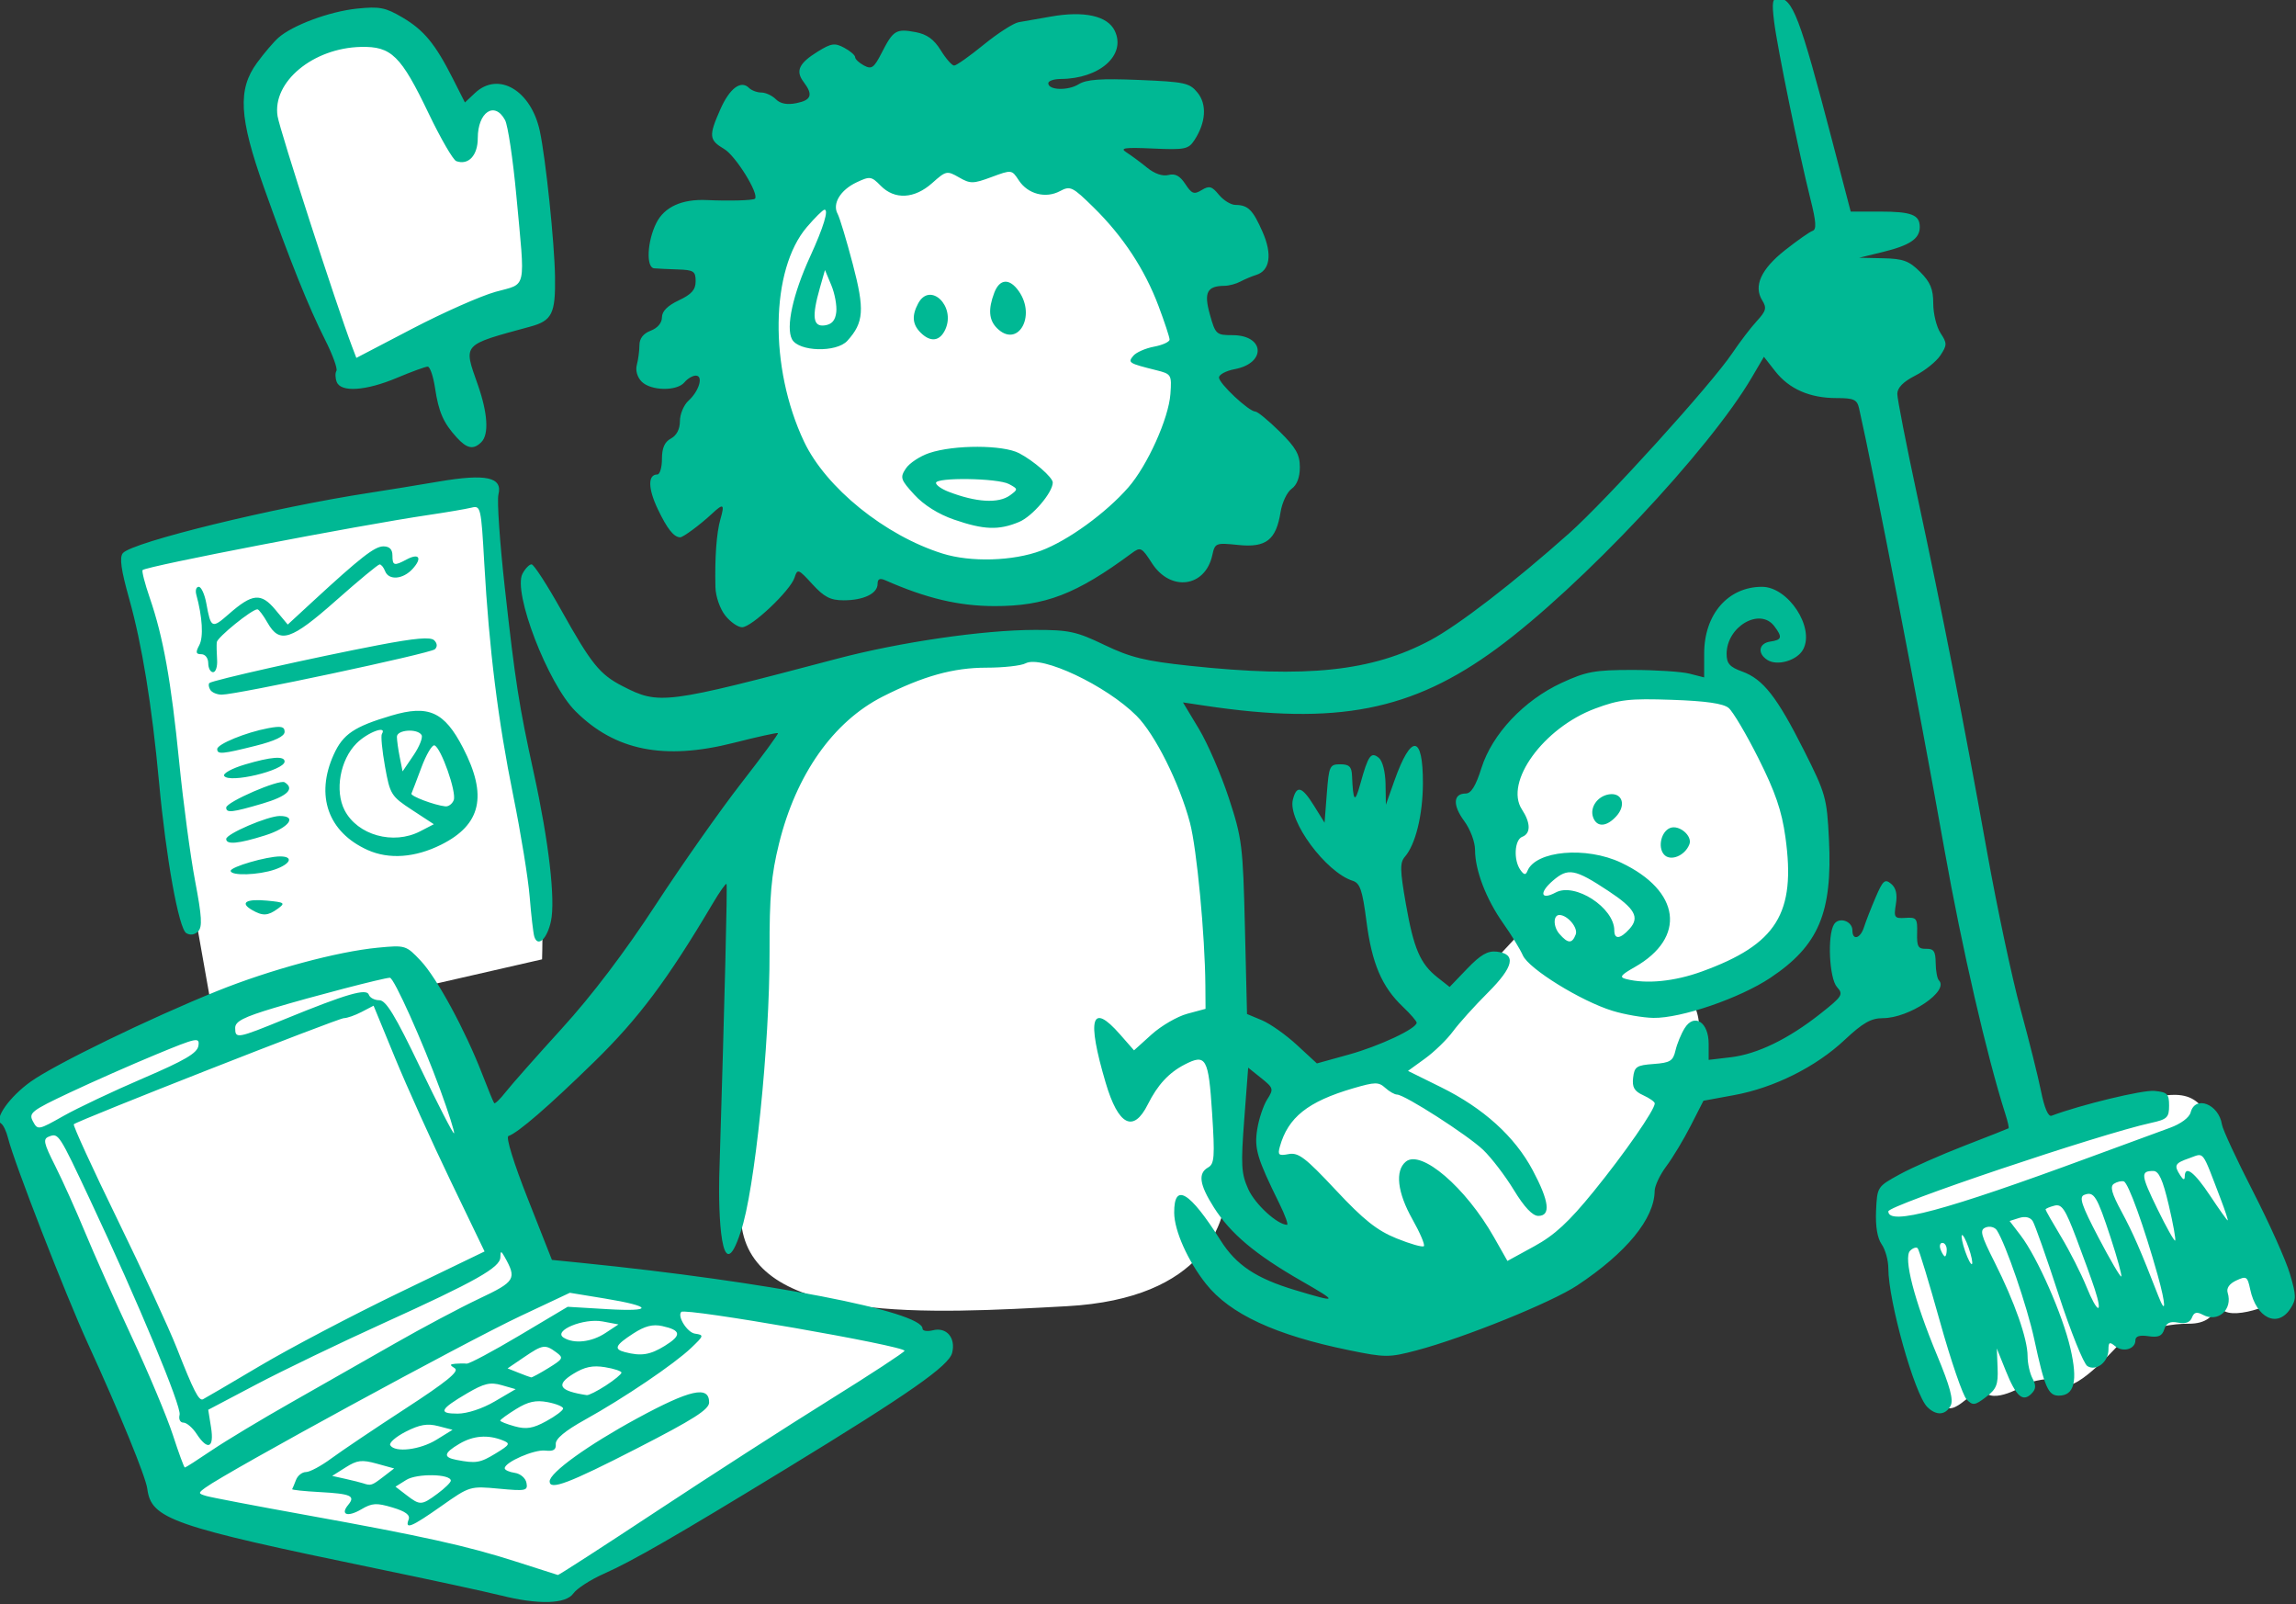 <?xml version="1.0" ?><svg height="196.115mm" viewBox="0 0 280.766 196.115" width="280.766mm" xmlns="http://www.w3.org/2000/svg">
    <rect x="0" y="0" width="280.766" height="196.115" fill="#333333" stroke="none"/>
    <path d="m 1119.377,2667.044 c -2.404,-0.043 -4.964,0.282 -7.691,1.059 -29.089,8.288 -20.757,33.546 -15.129,46.307 5.628,12.761 22.51,56.371 22.51,56.371 l 52.185,-23.547 c 0,0 -2.266,-49.005 -3.947,-54.662 -1.681,-5.657 -13.96,-4.209 -15.129,3.092 -1.06,6.617 -9.563,-28.201 -32.799,-28.619 z m 170.041,22.713 c -2.763,-0.075 -5.504,0.121 -8.199,0.625 -28.753,5.379 -37.395,27.695 -41.676,64.258 -5.088,30.456 22.531,86.063 78.826,75.305 56.295,-10.758 52.181,-77.413 38.773,-96.312 -12.151,-17.127 -41.018,-43.15 -67.725,-43.875 z m -131.453,114.662 -106.781,20.324 23.461,132.408 -58.545,29.338 47.289,118.594 114.09,24.271 112.701,-70.445 -115.955,-22.773 -35.775,-84.246 34.498,-7.893 c 3e-4,0 0.585,-16.971 -1.023,-25.521 -1.608,-8.551 -12.352,-77.55 -13.156,-82.615 -0.804,-5.065 -0.803,-31.441 -0.803,-31.441 z m 157.924,45.869 c -0.988,-0.028 -1.991,-0.024 -3.008,0.01 -32.55,1.09 -66.473,22.168 -72.127,47.318 -5.654,25.15 -8.723,80.177 -8.484,126.137 4.6,28.296 55.411,25.419 96.441,23.166 41.03,-2.253 47.654,-25.004 47.492,-36.779 -0.162,-11.775 -2.828,-105.109 -7.916,-117.248 -4.929,-11.76 -21.759,-41.733 -52.398,-42.604 z m 188.881,9.399 c -19.029,0.334 -35.308,12.463 -45.363,27.619 -14.134,24.569 4.928,47.684 4.928,47.684 0,0 -25.442,27.404 -32.227,34.164 -6.785,6.76 -34.65,8.213 -41.111,19.844 -6.462,11.63 5.33,40.559 41.191,54.879 35.861,14.32 68.492,-40.632 79.314,-62.221 10.823,-21.588 0.322,-27.621 0.322,-27.621 0,0 24.473,-4.798 34.084,-19.336 9.611,-14.538 5.977,-59.75 -21.322,-71.09 -6.825,-2.835 -13.473,-4.033 -19.816,-3.922 z m 153.004,124.522 c -1.692,-0.039 -3.666,0.179 -6.008,0.67 -9.369,1.963 -72.046,20.571 -77.457,24.787 -5.412,4.216 -2.666,11.484 0.727,19.334 3.392,7.85 12.439,43.833 13.166,46.74 4.119,5.452 9.691,-6.253 13.164,-3.127 3.473,3.126 12.6,-2.834 12.6,-2.834 0,0 7.269,-2.836 10.742,0.144 3.473,2.98 17.285,-12.793 17.285,-12.793 0,0 9.207,-5.089 19.707,-5.016 10.5,0.073 7.674,-9.886 9.451,-5.016 1.777,4.87 17.607,-0.872 17.93,-3.344 0.323,-2.471 -18.172,-46.957 -21.322,-52.699 -2.362,-4.307 -4.907,-6.732 -9.984,-6.848 z" fill="#FFFFFF" transform="translate(-53.897,57.236) matrix(0.412,0,0,0.412,-363.07,-1152.884)"/>
    <path d="m 1160.527,3132.705 c -4.033,-1.024 -20.533,-4.591 -36.667,-7.926 -60.767,-12.563 -66.947,-14.713 -68.083,-23.68 -0.45,-3.549 -8.288,-22.707 -17.581,-42.972 -6.663,-14.53 -21.984,-53.927 -23.727,-61.013 -0.498,-2.024 -1.436,-4.008 -2.086,-4.409 -2.156,-1.332 2.46,-7.875 8.734,-12.381 7.121,-5.114 35.44,-18.877 55.395,-26.923 15.715,-6.336 35.631,-11.709 47.675,-12.862 8.219,-0.787 8.386,-0.735 12.779,3.922 4.767,5.054 13.207,20.626 18.249,33.665 1.701,4.4 3.284,8.242 3.517,8.537 0.233,0.295 1.782,-1.2 3.442,-3.323 1.66,-2.123 9.171,-10.614 16.691,-18.869 8.882,-9.749 18.631,-22.601 27.825,-36.677 7.784,-11.918 19.224,-28.175 25.423,-36.128 6.199,-7.953 11.078,-14.611 10.842,-14.795 -0.236,-0.184 -6.129,1.114 -13.095,2.884 -20.682,5.255 -35.284,2.332 -47.032,-9.417 -8.186,-8.186 -18.618,-35.304 -15.687,-40.78 0.814,-1.521 2.025,-2.765 2.691,-2.765 0.666,0 4.647,6.15 8.847,13.667 8.889,15.91 11.394,19.009 18.178,22.488 10.864,5.571 12.42,5.372 63.671,-8.154 18.654,-4.923 43.395,-8.525 58.677,-8.542 10.148,-0.012 12.326,0.459 20.667,4.465 7.743,3.719 12.034,4.767 25.323,6.187 34.693,3.707 54.07,1.649 71.383,-7.579 8.34,-4.445 24.772,-17.097 41.189,-31.713 11.165,-9.941 42.231,-44.223 48.421,-53.436 2.236,-3.327 5.524,-7.632 7.308,-9.566 2.755,-2.987 2.997,-3.909 1.609,-6.132 -2.648,-4.24 -0.376,-9.255 6.742,-14.882 3.635,-2.873 7.327,-5.463 8.205,-5.756 1.201,-0.4 1.05,-2.708 -0.613,-9.326 -3.447,-13.722 -9.854,-44.978 -10.808,-52.722 -0.707,-5.737 -0.498,-7 1.153,-7 4.356,0 6.463,5.531 15.999,42 l 5.578,21.333 h 8.583 c 9.457,0 11.916,0.946 11.916,4.582 0,3.466 -2.931,5.445 -10.967,7.407 l -7.033,1.716 7.103,0.147 c 5.966,0.124 7.726,0.771 11,4.045 3.044,3.044 3.897,5.098 3.897,9.38 0,3.015 0.969,6.962 2.153,8.769 1.984,3.027 1.982,3.548 -0.019,6.603 -1.195,1.824 -4.564,4.536 -7.487,6.027 -3.573,1.823 -5.314,3.602 -5.314,5.431 0,1.496 2.67,15.134 5.933,30.306 7.401,34.41 13.769,66.882 20.706,105.587 2.958,16.5 7.427,37.5 9.931,46.667 2.505,9.167 5.253,20.161 6.107,24.432 0.974,4.871 2.131,7.548 3.104,7.184 8.764,-3.285 27.055,-7.702 30.513,-7.37 3.862,0.372 4.372,0.881 4.372,4.371 0,3.525 -0.573,4.075 -5.333,5.115 -15.238,3.328 -78,24.457 -78,26.259 0,4.328 16.633,-0.137 59.756,-16.04 10.034,-3.7 20.73,-7.628 23.77,-8.729 3.298,-1.194 5.801,-3.054 6.209,-4.611 1.354,-5.177 8.364,-2.442 9.29,3.625 0.226,1.481 4.382,10.434 9.235,19.895 4.853,9.462 9.78,20.459 10.947,24.439 1.905,6.494 1.915,7.554 0.094,10.333 -3.795,5.792 -10.087,2.752 -11.89,-5.744 -0.821,-3.869 -1.123,-4.064 -4.124,-2.667 -2.069,0.963 -2.995,2.282 -2.565,3.653 1.564,4.992 -2.872,8.938 -7.351,6.541 -1.836,-0.983 -2.638,-0.78 -3.253,0.824 -0.547,1.426 -1.902,1.92 -4.104,1.499 -2.425,-0.464 -3.505,0.056 -4.115,1.98 -0.634,1.998 -1.732,2.475 -4.696,2.04 -2.649,-0.389 -3.868,0 -3.868,1.243 0,2.598 -3.686,3.647 -6.017,1.713 -1.643,-1.363 -1.983,-1.188 -1.983,1.021 0,3.688 -3.648,6.535 -6.262,4.886 -1.121,-0.707 -4.967,-10.272 -8.546,-21.256 -3.579,-10.984 -7.037,-20.785 -7.684,-21.78 -0.736,-1.133 -2.235,-1.473 -4.008,-0.91 l -2.833,0.899 3.31,4.339 c 4.927,6.46 12.409,23.441 14.722,33.413 2.26,9.747 1.203,14.069 -3.441,14.069 -3.148,0 -4.198,-2.408 -7.269,-16.667 -2.103,-9.765 -8.437,-28.239 -11.101,-32.379 -0.606,-0.942 -2.083,-1.335 -3.282,-0.875 -1.892,0.726 -1.545,2.099 2.626,10.379 5.928,11.77 9.768,22.713 9.768,27.838 0,2.134 0.659,5.109 1.464,6.614 1.112,2.079 1.032,3.166 -0.333,4.531 -2.57,2.569 -4.548,0.802 -7.596,-6.789 l -2.671,-6.651 0.235,5.811 c 0.199,4.925 -0.327,6.237 -3.446,8.604 -3.31,2.511 -3.888,2.587 -5.729,0.745 -1.126,-1.126 -4.694,-11.522 -7.928,-23.102 -3.234,-11.58 -6.216,-21.391 -6.627,-21.801 -0.411,-0.411 -1.419,-0.074 -2.241,0.748 -2.044,2.044 1.243,14.774 8.011,31.029 3.847,9.238 4.925,13.26 4.013,14.966 -1.525,2.854 -4.3,2.996 -6.941,0.355 -3.772,-3.772 -11.545,-31.46 -11.545,-41.124 0,-2.367 -0.891,-5.577 -1.981,-7.133 -1.281,-1.829 -1.867,-5.349 -1.659,-9.962 0.32,-7.08 0.372,-7.161 6.981,-10.781 3.663,-2.006 12.359,-5.851 19.326,-8.544 6.967,-2.693 12.819,-5.005 13.006,-5.137 0.187,-0.132 -0.22,-1.988 -0.904,-4.123 -5.501,-17.174 -12.956,-49.504 -18.112,-78.549 -7.268,-40.94 -21.079,-112.298 -25.354,-131 -0.587,-2.567 -1.555,-3 -6.703,-3 -7.911,0 -14.045,-2.688 -18.175,-7.965 l -3.355,-4.287 -3.595,6.134 c -12.66,21.603 -50.785,62.118 -75.671,80.413 -25.193,18.522 -47.443,22.868 -86.816,16.959 l -6.346,-0.953 4.72,7.839 c 2.596,4.311 6.594,13.544 8.884,20.516 3.94,11.997 4.197,14.057 4.785,38.393 l 0.622,25.715 4.427,1.85 c 2.435,1.017 7.101,4.315 10.37,7.328 l 5.943,5.478 9.472,-2.625 c 9.096,-2.521 20.137,-7.706 20.137,-9.457 0,-0.461 -1.855,-2.601 -4.122,-4.755 -6.212,-5.901 -9.168,-12.835 -10.773,-25.27 -1.202,-9.315 -1.904,-11.387 -4.092,-12.082 -7.97,-2.53 -19.308,-17.884 -17.76,-24.052 1.113,-4.437 2.699,-3.979 6.305,1.821 l 3.109,5 0.667,-8.667 c 0.629,-8.178 0.855,-8.667 4,-8.667 2.628,0 3.364,0.705 3.478,3.333 0.341,7.867 0.841,8.374 2.461,2.497 2.345,-8.505 3.176,-9.671 5.513,-7.732 1.091,0.905 1.922,4.154 1.979,7.731 l 0.097,6.17 2.545,-7.167 c 4.976,-14.014 8.494,-13.664 8.447,0.842 -0.03,9.309 -2.194,18.129 -5.333,21.739 -1.525,1.754 -1.485,3.933 0.254,13.898 2.333,13.368 4.276,17.89 9.423,21.939 l 3.584,2.82 5.232,-5.445 c 3.974,-4.136 6.081,-5.346 8.764,-5.035 5.894,0.684 5.062,4.478 -2.677,12.201 -3.906,3.898 -8.558,9.063 -10.338,11.477 -1.78,2.415 -5.508,6.036 -8.286,8.048 l -5.05,3.658 9.812,4.849 c 12.594,6.224 21.869,14.618 27.196,24.612 4.915,9.222 5.447,13.563 1.66,13.563 -1.698,0 -4.154,-2.6 -7.24,-7.667 -2.568,-4.217 -6.662,-9.572 -9.097,-11.9 -4.604,-4.403 -23.341,-16.433 -25.594,-16.433 -0.709,0 -2.283,-0.899 -3.496,-1.997 -1.961,-1.775 -3.011,-1.762 -9.438,0.114 -13.531,3.95 -19.421,8.633 -21.848,17.371 -0.678,2.44 -0.324,2.734 2.615,2.172 2.889,-0.552 4.987,1.048 13.993,10.674 8.281,8.851 12.215,11.982 18.016,14.336 4.082,1.657 7.739,2.694 8.127,2.306 0.388,-0.388 -1.133,-3.965 -3.381,-7.949 -4.487,-7.951 -5.237,-14.413 -1.985,-17.112 4.523,-3.754 17.77,7.593 26.19,22.434 l 3.98,7.016 7.954,-4.349 c 6.069,-3.318 10.264,-7.193 17.7,-16.349 9.161,-11.279 18.073,-24.124 18.073,-26.047 0,-0.472 -1.539,-1.56 -3.421,-2.417 -2.663,-1.214 -3.328,-2.368 -3,-5.214 0.376,-3.267 1.022,-3.699 6.081,-4.065 4.905,-0.355 5.771,-0.889 6.492,-4 0.457,-1.975 1.681,-4.95 2.718,-6.613 2.852,-4.569 7.129,-1.817 7.129,4.588 v 4.806 l 6.563,-0.777 c 7.884,-0.934 17.109,-5.416 26.62,-12.934 6.514,-5.149 6.872,-5.722 4.921,-7.878 -2.314,-2.557 -2.925,-15.421 -0.885,-18.643 1.456,-2.3 5.447,-0.967 5.447,1.819 0,3.098 2.361,2.44 3.437,-0.958 0.522,-1.65 2.07,-5.617 3.44,-8.816 2.169,-5.066 2.763,-5.59 4.604,-4.062 1.457,1.209 1.897,3.09 1.416,6.053 -0.647,3.986 -0.438,4.282 2.87,4.062 3.266,-0.217 3.556,0.164 3.437,4.513 -0.109,4.002 0.311,4.737 2.667,4.667 2.266,-0.068 2.805,0.726 2.842,4.184 0.025,2.347 0.454,4.676 0.953,5.175 3.159,3.159 -8.815,11.223 -16.663,11.223 -3.468,0 -5.935,1.406 -11.295,6.439 -8.543,8.021 -20.933,14.209 -32.814,16.39 l -9.107,1.672 -3.786,7.416 c -2.082,4.079 -5.334,9.483 -7.226,12.009 -1.892,2.526 -3.453,5.826 -3.469,7.333 -0.088,8.24 -8.349,18.32 -22.968,28.026 -7.62,5.059 -33.566,15.552 -47.669,19.278 -8.203,2.167 -9.273,2.166 -20,-0.026 -21.908,-4.476 -35.44,-10.747 -42.545,-19.717 -5.39,-6.805 -9.389,-15.747 -9.426,-21.075 -0.063,-9.136 4.567,-6.376 13.784,8.216 4.613,7.302 10.536,11.25 22.077,14.716 12.908,3.876 13.029,3.682 1.751,-2.798 -13.587,-7.805 -20.912,-13.97 -25.85,-21.756 -4.288,-6.762 -4.76,-10.116 -1.666,-11.847 1.843,-1.031 1.996,-3.187 1.155,-16.177 -1.058,-16.321 -1.8,-17.623 -8.164,-14.332 -4.682,2.421 -8.027,6.041 -10.907,11.804 -4.291,8.585 -8.765,6.298 -12.515,-6.397 -5.667,-19.184 -4.244,-24.04 4.22,-14.4 l 4.191,4.774 5.205,-4.702 c 2.862,-2.586 7.639,-5.357 10.614,-6.158 l 5.409,-1.456 -0.05,-6.949 c -0.106,-14.827 -2.555,-40.654 -4.579,-48.282 -3.112,-11.731 -10.354,-26.227 -15.845,-31.717 -9.004,-9.004 -28.238,-18.09 -32.953,-15.567 -1.32,0.706 -6.545,1.284 -11.612,1.284 -9.825,0 -18.785,2.496 -30.776,8.572 -14.668,7.433 -25.715,23.097 -30.787,43.653 -2.303,9.335 -2.843,15.493 -2.804,32 0.064,27.653 -4.428,71.318 -8.551,83.117 -5.988,18.507 -6.618,-6.53 -6.389,-16.009 1.639,-53.541 2.464,-86.753 2.166,-87.159 -0.199,-0.271 -2.04,2.342 -4.092,5.806 -13.387,22.604 -22.007,34.116 -35.144,46.94 -13.609,13.284 -22.644,21.1 -25.486,22.047 -0.835,0.278 1.524,7.926 5.742,18.615 l 7.159,18.143 8.667,0.873 c 55.288,5.57 101.333,14.441 101.333,19.523 0,0.695 1.395,0.913 3.099,0.485 4.034,-1.012 6.811,2.249 5.697,6.689 -0.974,3.879 -12.748,12.098 -49.224,34.363 -32.837,20.043 -45.578,27.383 -54.131,31.184 -3.975,1.766 -8.059,4.399 -9.076,5.851 -2.236,3.192 -10.472,3.401 -21.698,0.551 z m 46.447,-24.977 c 15.888,-10.486 38.937,-25.317 51.22,-32.958 12.283,-7.641 22.333,-14.221 22.333,-14.623 0,-1.464 -65.01,-12.788 -66.257,-11.54 -1.282,1.282 1.762,6.12 4.06,6.455 2.734,0.399 2.682,0.592 -1.136,4.235 -5.02,4.79 -19.929,14.87 -31.514,21.306 -5.923,3.291 -8.787,5.677 -8.667,7.22 0.133,1.702 -0.686,2.207 -3.135,1.931 -3.284,-0.37 -12.018,3.446 -12.018,5.251 0,0.515 1.344,1.129 2.986,1.363 1.666,0.238 3.201,1.549 3.471,2.965 0.448,2.349 -0.16,2.479 -8.153,1.732 -8.581,-0.801 -8.692,-0.768 -17.064,5.128 -8.929,6.287 -10.944,7.118 -9.755,4.021 0.516,-1.345 -0.907,-2.406 -4.794,-3.57 -4.746,-1.422 -6.056,-1.345 -9.256,0.545 -4.045,2.39 -6.331,1.625 -3.9,-1.304 2.234,-2.692 0.868,-3.308 -8.446,-3.813 -4.632,-0.251 -8.311,-0.641 -8.175,-0.867 0.136,-0.226 0.65,-1.46 1.143,-2.744 0.492,-1.283 1.823,-2.333 2.956,-2.333 1.133,0 4.519,-1.817 7.524,-4.038 3.005,-2.221 12.907,-8.878 22.004,-14.794 12.215,-7.943 16.05,-11.066 14.667,-11.941 -1.58,-1 -1.56,-1.214 0.127,-1.364 1.1,-0.098 2.617,-0.112 3.372,-0.03 0.755,0.082 7.809,-3.68 15.677,-8.361 l 14.305,-8.509 11.657,0.695 c 13.975,0.833 13.614,-0.814 -0.693,-3.159 l -10.317,-1.691 -14.667,6.903 c -16.465,7.749 -86.979,46.145 -93.494,50.909 -2.207,1.613 -2.193,1.753 0.244,2.479 1.42,0.423 14.583,2.936 29.249,5.585 35.203,6.357 48.22,9.241 62.667,13.881 6.6,2.12 12.201,3.91 12.447,3.979 0.246,0.069 13.446,-8.455 29.333,-18.941 z m -31.78,-8.83 c 0,-2.588 11.365,-10.769 25.988,-18.707 15.76,-8.555 21.345,-9.793 21.345,-4.73 0,2.1 -4.536,4.993 -21.333,13.607 -20.341,10.432 -26,12.572 -26,9.83 z m -33.279,3.645 c 2.17,-1.605 3.946,-3.339 3.946,-3.854 0,-2.029 -10.055,-2.205 -13.211,-0.232 l -3.211,2.008 3.211,2.468 c 4.086,3.141 4.513,3.123 9.265,-0.39 z m -16.13,-4.979 3.257,-2.503 -5.186,-1.432 c -4.403,-1.216 -5.792,-1.048 -9.195,1.106 l -4.009,2.538 3.938,0.877 c 2.166,0.482 4.538,1.077 5.271,1.321 2.279,0.76 2.579,0.664 5.924,-1.907 z m -50.851,-7.906 c 4.176,-2.824 14.793,-9.213 23.593,-14.196 8.8,-4.984 22.6,-12.838 30.667,-17.454 8.067,-4.616 19.333,-10.602 25.037,-13.303 10.859,-5.141 11.299,-5.878 7.509,-12.578 -0.96,-1.697 -1.138,-1.655 -1.172,0.277 -0.054,3.042 -7.301,7.122 -34.9,19.646 -12.727,5.776 -29.591,13.899 -37.474,18.052 l -14.334,7.551 0.837,5.237 c 0.979,6.12 -0.965,6.982 -4.293,1.903 -1.201,-1.833 -2.959,-3.333 -3.906,-3.333 -0.976,0 -1.466,-1.011 -1.132,-2.333 0.609,-2.411 -12.271,-33.322 -26.529,-63.667 -9.322,-19.841 -9.404,-19.966 -12.254,-18.873 -1.834,0.704 -1.581,1.889 1.859,8.704 2.19,4.339 6.178,13.202 8.862,19.696 2.684,6.494 8.944,20.519 13.91,31.167 4.967,10.648 10.438,23.698 12.159,29 1.721,5.302 3.317,9.64 3.548,9.64 0.231,0 3.836,-2.311 8.013,-5.135 z m 84.26,0.938 c 4.264,-2.607 4.436,-2.944 2,-3.901 -4.388,-1.724 -8.693,-1.37 -12.794,1.052 -4.652,2.748 -4.881,3.999 -0.872,4.772 5.786,1.114 7.037,0.908 11.667,-1.923 z m -17.566,-4.071 4.749,-2.935 -4.244,-1.1 c -3.24,-0.84 -5.52,-0.449 -9.638,1.653 -2.967,1.514 -5.038,3.329 -4.602,4.034 1.4,2.266 8.845,1.37 13.736,-1.653 z m 37.566,-9.25 c 0,-0.565 -2.078,-1.417 -4.617,-1.894 -3.494,-0.655 -5.765,-0.157 -9.333,2.048 -2.594,1.603 -4.716,3.148 -4.716,3.434 0,0.286 1.95,1.055 4.333,1.708 3.421,0.938 5.386,0.614 9.333,-1.541 2.75,-1.501 5,-3.192 5,-3.757 z m -20.282,-2.111 6.193,-3.629 -4.133,-1.185 c -3.407,-0.977 -5.213,-0.552 -10.289,2.422 -8.073,4.731 -8.674,6.022 -2.807,6.022 2.864,0 7.371,-1.483 11.034,-3.63 z m -69.718,-10.53 c 8.8,-5.221 27.404,-14.998 41.342,-21.726 l 25.342,-12.234 -10.084,-20.941 c -5.546,-11.517 -12.958,-27.925 -16.47,-36.462 l -6.387,-15.521 -3.538,1.846 c -1.946,1.015 -4.321,1.85 -5.279,1.854 -1.688,0.01 -79.021,30.379 -80.158,31.481 -0.311,0.301 5.507,12.993 12.929,28.204 7.422,15.211 15.364,32.414 17.648,38.23 4.969,12.651 6.538,15.725 7.746,15.174 0.5,-0.228 8.11,-4.686 16.91,-9.907 z m 102.669,5.826 c 2.547,-1.65 4.639,-3.372 4.648,-3.826 0.01,-0.454 -2.195,-1.184 -4.897,-1.623 -3.67,-0.596 -6.056,-0.091 -9.431,1.995 -5.297,3.274 -4.157,5.056 4.03,6.299 0.56,0.085 3.103,-1.195 5.65,-2.845 z m -16.98,-5.22 c 4.359,-2.694 4.508,-3.005 2.236,-4.667 -3.285,-2.402 -3.978,-2.293 -9.57,1.507 l -4.837,3.287 3.241,1.295 c 1.783,0.712 3.47,1.333 3.751,1.38 0.28,0.046 2.611,-1.214 5.18,-2.802 z m 34.495,-6.561 c 5.075,-3.136 4.882,-4.627 -0.759,-5.866 -2.83,-0.622 -5.163,-0.019 -8.635,2.231 -5.338,3.459 -5.852,4.609 -2.457,5.497 4.817,1.259 7.478,0.841 11.851,-1.861 z m -17.638,-3.795 3.88,-2.558 -4.718,-0.885 c -5.626,-1.055 -14.803,2.751 -11.569,4.798 3.058,1.936 8.279,1.366 12.407,-1.356 z m 442.061,-13.002 c -0.912,-2.799 -3.4,-9.676 -5.529,-15.281 -3.276,-8.626 -4.271,-10.087 -6.474,-9.511 -1.432,0.375 -2.604,0.881 -2.604,1.125 0,0.244 2.08,3.898 4.623,8.119 2.543,4.221 5.921,10.873 7.508,14.781 3.251,8.011 5.015,8.557 2.476,0.766 z m 18.698,-4.089 c -4.103,-14.624 -8.743,-27.481 -10.069,-27.899 -0.68,-0.215 -1.99,0.087 -2.91,0.671 -1.268,0.804 -0.726,2.818 2.236,8.312 3.397,6.299 5.662,11.489 10.874,24.917 2.385,6.145 2.31,2.701 -0.131,-6 z m -14,-11.249 c -4.065,-12.391 -4.918,-13.774 -7.809,-12.665 -1.637,0.628 -0.84,3.02 4.244,12.729 3.443,6.575 6.472,11.745 6.731,11.488 0.259,-0.257 -1.165,-5.455 -3.166,-11.552 z m -42.12,3.064 c -0.822,-2.356 -1.727,-4.051 -2.012,-3.766 -0.285,0.285 0.154,2.446 0.975,4.803 0.821,2.356 1.727,4.051 2.012,3.766 0.285,-0.285 -0.153,-2.446 -0.975,-4.803 z m -6.519,0.518 c 0,-1.1 -0.581,-2 -1.292,-2 -0.71,0 -0.946,0.9 -0.524,2 0.422,1.1 1.003,2 1.292,2 0.288,0 0.524,-0.9 0.524,-2 z m 65.891,-13.245 c -1.774,-7.526 -2.937,-10.088 -4.579,-10.088 -3.831,0 -3.706,1.165 1.211,11.255 2.643,5.424 5.017,9.65 5.276,9.391 0.259,-0.259 -0.6,-5.01 -1.907,-10.558 z m -263.969,-0.421 c -6.636,-13.463 -7.489,-16.331 -6.563,-22.085 0.494,-3.07 1.825,-7.04 2.958,-8.823 1.959,-3.081 1.87,-3.394 -1.795,-6.328 l -3.856,-3.086 -1.17,15.4 c -1.027,13.519 -0.88,16.043 1.201,20.657 2.009,4.456 8.575,10.499 11.491,10.575 0.47,0.012 -0.55,-2.828 -2.267,-6.311 z m 279.396,-1.333 c -5.731,-14.963 -4.78,-13.716 -9.266,-12.152 -4.384,1.528 -4.688,2.105 -2.719,5.152 0.862,1.333 1.299,1.444 1.313,0.333 0.043,-3.501 2.84,-1.395 7.529,5.667 2.678,4.033 5.027,7.333 5.219,7.333 0.192,0 -0.742,-2.85 -2.076,-6.333 z m -528.481,-32.486 c -5.25,-14.346 -13.716,-33.181 -14.915,-33.181 -1.712,0 -23.113,5.571 -34.256,8.917 -9.177,2.756 -11.667,4.027 -11.667,5.96 0,3.305 0.493,3.218 14.845,-2.645 18.276,-7.465 24.175,-9.173 24.836,-7.19 0.298,0.894 1.692,1.625 3.098,1.625 1.98,0 4.718,4.505 12.138,19.973 5.269,10.985 9.788,19.767 10.04,19.514 0.253,-0.253 -1.601,-6.091 -4.12,-12.973 z m -88.17,-3.349 c 12.449,-5.34 16.094,-7.482 16.422,-9.653 0.396,-2.613 -0.411,-2.446 -12.667,2.624 -7.199,2.978 -18.672,8.043 -25.496,11.256 -11.422,5.379 -12.292,6.057 -10.959,8.547 1.419,2.651 1.6,2.619 9.073,-1.603 4.194,-2.369 14.826,-7.396 23.626,-11.171 z m 436.121,-20.027 c -9.347,-2.869 -24.847,-12.454 -26.602,-16.449 -0.811,-1.846 -3.432,-6.125 -5.825,-9.509 -5.064,-7.161 -8.36,-15.738 -8.36,-21.756 0,-2.397 -1.409,-6.15 -3.24,-8.632 -3.457,-4.686 -3.257,-8.126 0.473,-8.126 1.603,0 2.988,-2.245 4.664,-7.561 3.179,-10.086 12.616,-20.104 23.807,-25.273 7.295,-3.37 9.826,-3.832 20.963,-3.832 6.967,0 14.617,0.498 17,1.106 l 4.333,1.106 0.01,-7.106 c 0.01,-11.618 7.085,-19.773 17.159,-19.773 7.779,0 15.708,12.053 12.219,18.573 -1.749,3.269 -7.627,5.014 -10.59,3.145 -3.089,-1.948 -2.605,-4.983 0.873,-5.477 3.43,-0.487 3.632,-1.296 1.144,-4.574 -4.276,-5.633 -14.144,0.12 -14.144,8.245 0,2.84 0.923,3.886 4.601,5.216 6.228,2.252 10.357,7.519 18.364,23.423 6.452,12.816 6.801,14.058 7.411,26.382 1.078,21.773 -3.034,31.5 -17.362,41.068 -9.083,6.066 -26.528,12.043 -34.75,11.906 -3.079,-0.051 -8.543,-0.997 -12.143,-2.102 z m 26.524,-11.654 c 22.25,-8.076 27.958,-17.248 24.812,-39.87 -1.089,-7.826 -2.993,-13.391 -7.99,-23.349 -3.608,-7.191 -7.599,-13.936 -8.868,-14.989 -1.595,-1.324 -6.783,-2.068 -16.823,-2.411 -12.673,-0.434 -15.57,-0.104 -22.813,2.599 -15.313,5.715 -27.013,21.839 -21.715,29.925 2.63,4.013 2.662,7.138 0.085,8.127 -2.3,0.883 -2.632,6.864 -0.545,9.816 1.083,1.532 1.575,1.603 2.1,0.305 2.438,-6.025 17.429,-7.353 27.778,-2.461 17.677,8.357 19.48,22.266 4.022,31.022 -4.151,2.351 -4.608,2.982 -2.541,3.512 6.048,1.55 14.358,0.727 22.498,-2.227 z m -11.282,-34.782 c -1.847,-2.226 -0.738,-6.812 1.891,-7.821 2.671,-1.025 6.657,2.356 5.704,4.839 -1.336,3.481 -5.745,5.213 -7.595,2.983 z m -20.951,-10.884 c -1.132,-2.95 1.223,-6.391 4.729,-6.912 3.882,-0.577 5.128,3.182 2.146,6.476 -2.884,3.187 -5.75,3.369 -6.876,0.436 z m -5.199,34.678 c 0.749,-1.952 -2.315,-5.671 -4.769,-5.788 -1.941,-0.092 -1.981,3.423 -0.064,5.624 2.53,2.904 3.765,2.946 4.833,0.164 z m 15.945,-1.638 c 3.122,-3.449 1.675,-6.051 -6.284,-11.303 -9.897,-6.532 -11.928,-6.91 -16.411,-3.051 -4.193,3.609 -3.655,5.917 0.821,3.521 5.695,-3.048 17.382,4.519 17.382,11.253 0,2.756 1.768,2.591 4.492,-0.42 z m -325.047,2.251 c -0.306,-0.978 -0.921,-6.277 -1.368,-11.777 -0.447,-5.5 -2.64,-19 -4.873,-30 -4.523,-22.278 -7.17,-43.514 -8.612,-69.098 -0.931,-16.513 -1.06,-17.074 -3.778,-16.394 -1.548,0.387 -7.314,1.37 -12.814,2.184 -21.108,3.125 -83.642,15.173 -84.809,16.34 -0.292,0.292 0.658,3.988 2.112,8.213 4.023,11.693 6.337,24.588 8.747,48.755 1.207,12.1 3.333,27.985 4.724,35.3 2.012,10.577 2.192,13.638 0.878,14.952 -1.016,1.016 -2.367,1.209 -3.51,0.503 -2.229,-1.378 -5.989,-22.209 -8.077,-44.755 -2.116,-22.851 -5.052,-40.882 -8.865,-54.462 -2.419,-8.614 -2.925,-12.263 -1.875,-13.528 2.705,-3.26 45.047,-13.605 73.341,-17.92 4.767,-0.727 13.943,-2.22 20.391,-3.317 14.099,-2.4 19.039,-1.328 17.739,3.85 -0.449,1.787 0.406,14.228 1.899,27.647 3.119,28.028 4.185,34.84 8.618,55.065 4.449,20.301 6.441,37.549 5.07,43.902 -1.14,5.28 -3.911,7.829 -4.939,4.542 z m -83.807,-7.9 c -3.689,-2.148 -1.716,-3.352 4.517,-2.758 5.204,0.496 5.475,0.699 3.178,2.378 -2.959,2.164 -4.5,2.24 -7.695,0.38 z m -6.305,-11.601 c 0,-1.187 10.609,-4.277 14.686,-4.277 4.046,0 3.152,2.23 -1.551,3.869 -4.867,1.697 -13.134,1.953 -13.134,0.407 z m 40.667,-6.174 c -11.749,-5.266 -15.616,-16.145 -10.075,-28.348 2.744,-6.043 6.05,-8.273 17.135,-11.556 11.023,-3.264 15.674,-1.165 21.235,9.584 7.345,14.197 5.391,22.81 -6.52,28.746 -7.717,3.846 -15.458,4.405 -21.775,1.574 z m 15.548,-5.547 4.082,-2.111 -6.474,-4.236 c -6.199,-4.056 -6.54,-4.604 -8.022,-12.888 -0.851,-4.758 -1.27,-9.102 -0.929,-9.653 1.672,-2.705 -4.217,-0.528 -7.527,2.782 -4.871,4.871 -6.515,14.087 -3.539,19.841 3.827,7.401 14.462,10.374 22.409,6.265 z m 9.988,-9.269 c 0.893,-2.328 -3.778,-15.589 -5.719,-16.236 -0.701,-0.234 -2.447,2.718 -3.879,6.559 -1.432,3.841 -2.762,7.324 -2.955,7.74 -0.348,0.75 6.77,3.436 10.059,3.797 0.94,0.103 2.062,-0.734 2.494,-1.859 z m -9.55,-19.31 c -1.244,-2.012 -7.319,-1.577 -7.319,0.524 0,1.008 0.38,3.731 0.843,6.05 l 0.843,4.216 3.221,-4.74 c 1.772,-2.607 2.857,-5.329 2.411,-6.05 z m -57.985,30.854 c 0,-1.526 12.358,-6.831 15.914,-6.831 5.347,0 2.661,3.542 -4.364,5.756 -7.91,2.494 -11.549,2.832 -11.549,1.074 z m 0,-9.315 c 0,-1.663 15.755,-8.491 17.337,-7.513 3.125,1.931 0.806,4.151 -6.614,6.331 -8.961,2.633 -10.723,2.828 -10.723,1.182 z m -0.602,-9.411 c -0.446,-0.721 2.317,-2.239 6.138,-3.374 7.821,-2.323 11.797,-2.623 11.797,-0.892 0,2.652 -16.507,6.578 -17.936,4.266 z m -2.064,-7.96 c 0,-1.466 8.502,-4.951 15.1,-6.189 3.863,-0.725 4.9,-0.499 4.9,1.067 0,1.331 -2.839,2.7 -8.607,4.148 -9.896,2.486 -11.393,2.614 -11.393,0.974 z m -2.055,-17.567 c -0.483,-0.782 -0.607,-1.694 -0.275,-2.026 0.808,-0.808 31.26,-7.637 50.137,-11.244 10.965,-2.095 15.543,-2.49 16.6,-1.433 0.918,0.918 0.989,1.903 0.193,2.656 -1.305,1.233 -58.777,13.47 -63.264,13.47 -1.382,0 -2.908,-0.64 -3.391,-1.422 z m -0.612,-7.911 c 0,-1.509 -0.889,-2.667 -2.047,-2.667 -1.639,0 -1.76,-0.536 -0.61,-2.685 1.286,-2.403 0.935,-8.352 -0.883,-14.981 -0.352,-1.283 -0.027,-2.333 0.723,-2.333 0.75,0 1.769,2.25 2.265,5 1.318,7.304 1.664,7.471 6.571,3.162 7.093,-6.228 9.635,-6.476 13.907,-1.36 l 3.671,4.397 7.202,-6.641 c 14.44,-13.315 18.595,-16.559 21.206,-16.559 1.774,0 2.663,0.89 2.663,2.667 0,3.065 0.495,3.209 4.202,1.225 3.723,-1.992 4.724,-0.458 1.806,2.767 -2.855,3.155 -7.106,3.505 -8.192,0.675 -0.422,-1.1 -1.153,-1.991 -1.625,-1.98 -0.472,0.011 -6.257,4.802 -12.857,10.647 -13.425,11.89 -16.8,12.994 -20.395,6.675 -1.249,-2.195 -2.603,-3.995 -3.009,-4 -1.631,-0.019 -11.939,8.328 -12.071,9.774 -0.078,0.853 -0.032,3.201 0.101,5.218 0.133,2.017 -0.403,3.667 -1.192,3.667 -0.789,0 -1.434,-1.2 -1.434,-2.667 z m 153.43,-14.18 c -1.546,-1.965 -2.818,-5.637 -2.887,-8.333 -0.225,-8.759 0.314,-16.166 1.467,-20.187 1.316,-4.589 0.929,-4.84 -2.518,-1.633 -3.51,3.265 -8.561,7.004 -9.43,6.98 -1.887,-0.053 -3.826,-2.497 -6.62,-8.34 -2.938,-6.147 -2.999,-10.306 -0.151,-10.306 0.756,0 1.375,-2.079 1.375,-4.62 0,-3.255 0.788,-5.041 2.667,-6.047 1.695,-0.907 2.667,-2.792 2.667,-5.174 0,-2.061 1.14,-4.778 2.534,-6.039 3.175,-2.874 4.51,-7.454 2.171,-7.454 -0.942,0 -2.459,0.9 -3.372,2 -2.215,2.668 -9.929,2.547 -12.675,-0.199 -1.319,-1.319 -1.898,-3.32 -1.447,-5 0.414,-1.541 0.76,-4.166 0.77,-5.834 0.012,-1.999 1.155,-3.465 3.352,-4.3 2.035,-0.774 3.333,-2.315 3.333,-3.957 0,-1.8 1.653,-3.467 5,-5.043 3.81,-1.794 5,-3.145 5,-5.677 0,-2.959 -0.584,-3.341 -5.333,-3.494 -2.933,-0.094 -6.083,-0.244 -7,-0.333 -2.438,-0.238 -2.049,-8.061 0.669,-13.462 2.401,-4.771 7.614,-7.131 14.998,-6.788 6.635,0.308 13.759,0.107 14.268,-0.403 1.333,-1.333 -5.712,-12.727 -9.111,-14.735 -4.539,-2.681 -4.657,-3.884 -1.157,-11.795 2.76,-6.24 6.104,-8.743 8.491,-6.356 0.757,0.757 2.414,1.377 3.682,1.377 1.268,0 3.199,0.895 4.293,1.988 1.341,1.341 3.325,1.721 6.095,1.167 4.48,-0.896 5.028,-2.494 2.156,-6.284 -2.475,-3.267 -1.413,-5.556 4.184,-9.015 4.034,-2.493 5.055,-2.64 7.868,-1.135 1.778,0.952 3.232,2.207 3.232,2.791 0,0.584 1.182,1.694 2.627,2.467 2.286,1.223 2.975,0.722 5.314,-3.863 3.36,-6.586 4.244,-7.119 10.017,-6.036 3.367,0.632 5.45,2.138 7.465,5.398 1.537,2.487 3.322,4.522 3.967,4.522 0.645,0 4.603,-2.794 8.796,-6.21 4.193,-3.415 8.866,-6.413 10.385,-6.662 1.519,-0.249 5.762,-0.99 9.428,-1.646 9.954,-1.782 16.933,-0.243 19.065,4.206 3.446,7.191 -4.464,14.228 -16.065,14.292 -2.017,0.011 -3.667,0.578 -3.667,1.261 0,2.093 5.824,2.284 9.026,0.297 2.303,-1.43 6.571,-1.732 17.872,-1.266 13.654,0.562 15.053,0.867 17.418,3.787 2.83,3.494 2.467,8.864 -0.949,14.079 -1.765,2.694 -2.808,2.904 -12.314,2.48 -8.433,-0.376 -9.913,-0.164 -7.874,1.127 1.381,0.874 4.132,2.909 6.113,4.522 2.245,1.829 4.645,2.66 6.375,2.207 1.985,-0.519 3.407,0.241 5.001,2.674 1.919,2.929 2.592,3.177 4.867,1.792 2.236,-1.361 3.015,-1.148 5.1,1.393 1.353,1.65 3.564,3.009 4.913,3.02 3.749,0.031 5.176,1.452 8.064,8.031 2.92,6.652 2.197,11.466 -1.912,12.742 -1.301,0.404 -3.407,1.291 -4.681,1.97 -1.273,0.68 -3.373,1.245 -4.667,1.256 -5.252,0.046 -6.229,1.942 -4.387,8.521 1.647,5.884 1.912,6.126 6.712,6.126 9.586,0 10.114,8.314 0.64,10.091 -2.558,0.48 -4.651,1.595 -4.651,2.479 0,1.776 8.889,10.097 10.787,10.097 0.658,0 3.901,2.665 7.205,5.923 4.85,4.781 6.008,6.822 6.008,10.591 0,3.01 -0.87,5.287 -2.45,6.411 -1.348,0.958 -2.822,4.067 -3.276,6.908 -1.323,8.276 -4.304,10.598 -12.524,9.755 -6.726,-0.691 -6.94,-0.607 -7.742,3.047 -2.096,9.541 -12.392,10.897 -17.902,2.357 -3.053,-4.732 -3.386,-4.897 -6.002,-2.962 -16.452,12.162 -25.692,15.719 -40.77,15.692 -10.557,-0.018 -20.193,-2.296 -32.333,-7.644 -1.669,-0.735 -2.333,-0.431 -2.333,1.068 0,2.853 -4.153,4.856 -10.066,4.856 -3.929,0 -5.782,-0.954 -9.293,-4.787 -4.168,-4.551 -4.43,-4.647 -5.288,-1.943 -1.214,3.827 -12.737,14.73 -15.567,14.73 -1.243,0 -3.503,-1.581 -5.023,-3.513 z m 93.782,-19.223 c 7.968,-2.981 19.229,-11.145 25.884,-18.765 5.676,-6.499 11.975,-20.484 12.487,-27.724 0.406,-5.739 0.296,-5.922 -4.25,-7.057 -8.164,-2.039 -8.459,-2.225 -6.769,-4.26 0.842,-1.015 3.61,-2.235 6.15,-2.711 2.541,-0.477 4.619,-1.426 4.619,-2.109 0,-0.683 -1.48,-5.174 -3.289,-9.98 -4.095,-10.878 -10.565,-20.697 -19.265,-29.236 -6.284,-6.167 -6.908,-6.47 -9.972,-4.83 -4.248,2.273 -9.543,0.893 -12.214,-3.182 -2.097,-3.201 -2.133,-3.205 -8.091,-0.997 -5.487,2.034 -6.291,2.042 -9.675,0.1 -3.55,-2.037 -3.853,-1.973 -7.947,1.685 -5.265,4.704 -11.147,5.013 -15.282,0.803 -2.777,-2.827 -3.191,-2.885 -7.188,-1 -4.791,2.259 -7.251,6.355 -5.604,9.333 0.608,1.1 2.63,7.798 4.493,14.885 3.571,13.584 3.306,17.358 -1.6,22.779 -3.216,3.553 -14.45,3.251 -16.427,-0.442 -1.899,-3.548 0.259,-13.403 5.377,-24.556 3.969,-8.648 5.617,-14.067 4.224,-13.887 -0.481,0.062 -2.808,2.366 -5.17,5.119 -10.865,12.666 -11.263,41.701 -0.872,63.665 6.481,13.7 24.023,27.885 41.096,33.233 8.402,2.632 20.926,2.262 29.282,-0.865 z m -25.864,-9.211 c -4.631,-1.598 -8.954,-4.31 -11.768,-7.381 -4.1,-4.474 -4.299,-5.083 -2.536,-7.763 1.052,-1.6 4.19,-3.673 6.972,-4.607 7.395,-2.483 21.879,-2.452 26.674,0.057 4.345,2.274 9.981,7.187 9.973,8.694 -0.016,2.986 -6.044,10.05 -9.981,11.695 -6.044,2.526 -10.466,2.367 -19.333,-0.694 z m 16.638,-7.211 c 2.416,-1.767 2.406,-1.872 -0.324,-3.333 -3.304,-1.768 -21.661,-2.054 -21.661,-0.337 0,0.644 1.65,1.811 3.667,2.592 8.248,3.195 14.89,3.586 18.319,1.079 z m -26.557,-48.271 c -2.436,-2.436 -2.651,-5.042 -0.715,-8.659 3.519,-6.576 11.216,0.792 8.061,7.716 -1.615,3.544 -4.389,3.9 -7.346,0.943 z m 22.667,-1.333 c -2.408,-2.408 -2.65,-5.605 -0.795,-10.485 1.599,-4.206 4.536,-4.39 7.291,-0.457 5.264,7.516 -0.393,17.044 -6.496,10.941 z m -47.69,-4.737 c 0.223,-1.924 -0.44,-5.524 -1.473,-8 l -1.879,-4.501 -1.52,5.333 c -2.448,8.594 -2.052,11.592 1.466,11.093 2.107,-0.299 3.121,-1.468 3.406,-3.925 z m -112.673,37.165 c -3.954,-4.341 -5.348,-7.528 -6.419,-14.667 -0.522,-3.483 -1.5,-6.333 -2.172,-6.333 -0.672,0 -4.786,1.5 -9.142,3.333 -9.177,3.863 -16.65,4.37 -17.862,1.213 -0.447,-1.166 -0.491,-2.642 -0.097,-3.28 0.394,-0.638 -1.101,-4.761 -3.323,-9.163 -4.927,-9.761 -10.435,-23.469 -18.186,-45.263 -7.368,-20.717 -7.835,-29.083 -2.061,-36.974 2.093,-2.86 4.943,-6.207 6.333,-7.438 4.222,-3.737 15.171,-7.8 23.313,-8.651 6.689,-0.699 8.455,-0.361 13.457,2.579 6.443,3.786 9.774,7.816 15.028,18.186 l 3.587,7.078 2.991,-2.81 c 6.929,-6.509 16.647,-0.799 19.243,11.308 1.751,8.166 4.364,33.242 4.506,43.251 0.155,10.919 -0.88,13 -7.345,14.761 -20.418,5.561 -19.888,4.976 -15.586,17.204 2.97,8.442 3.365,14.768 1.067,17.067 -2.341,2.341 -4.261,1.974 -7.334,-1.4 z m 11.567,-43.204 c 9.382,-2.608 8.807,0.068 6.144,-28.602 -0.995,-10.71 -2.498,-20.76 -3.34,-22.333 -3.075,-5.746 -8.104,-2.421 -8.104,5.359 0,5.132 -2.776,8.097 -6.375,6.808 -0.94,-0.336 -4.632,-6.705 -8.204,-14.153 -8.248,-17.195 -11.047,-19.943 -20.108,-19.739 -14.216,0.32 -26.337,10.392 -24.734,20.553 0.652,4.132 17.519,56.294 22.092,68.324 l 1.292,3.398 16.651,-8.69 c 9.158,-4.779 20.267,-9.695 24.685,-10.924 z" fill="#00B894" transform="translate(-53.897,57.236) matrix(0.412,0,0,0.412,-363.07,-1152.884)"/>
</svg>